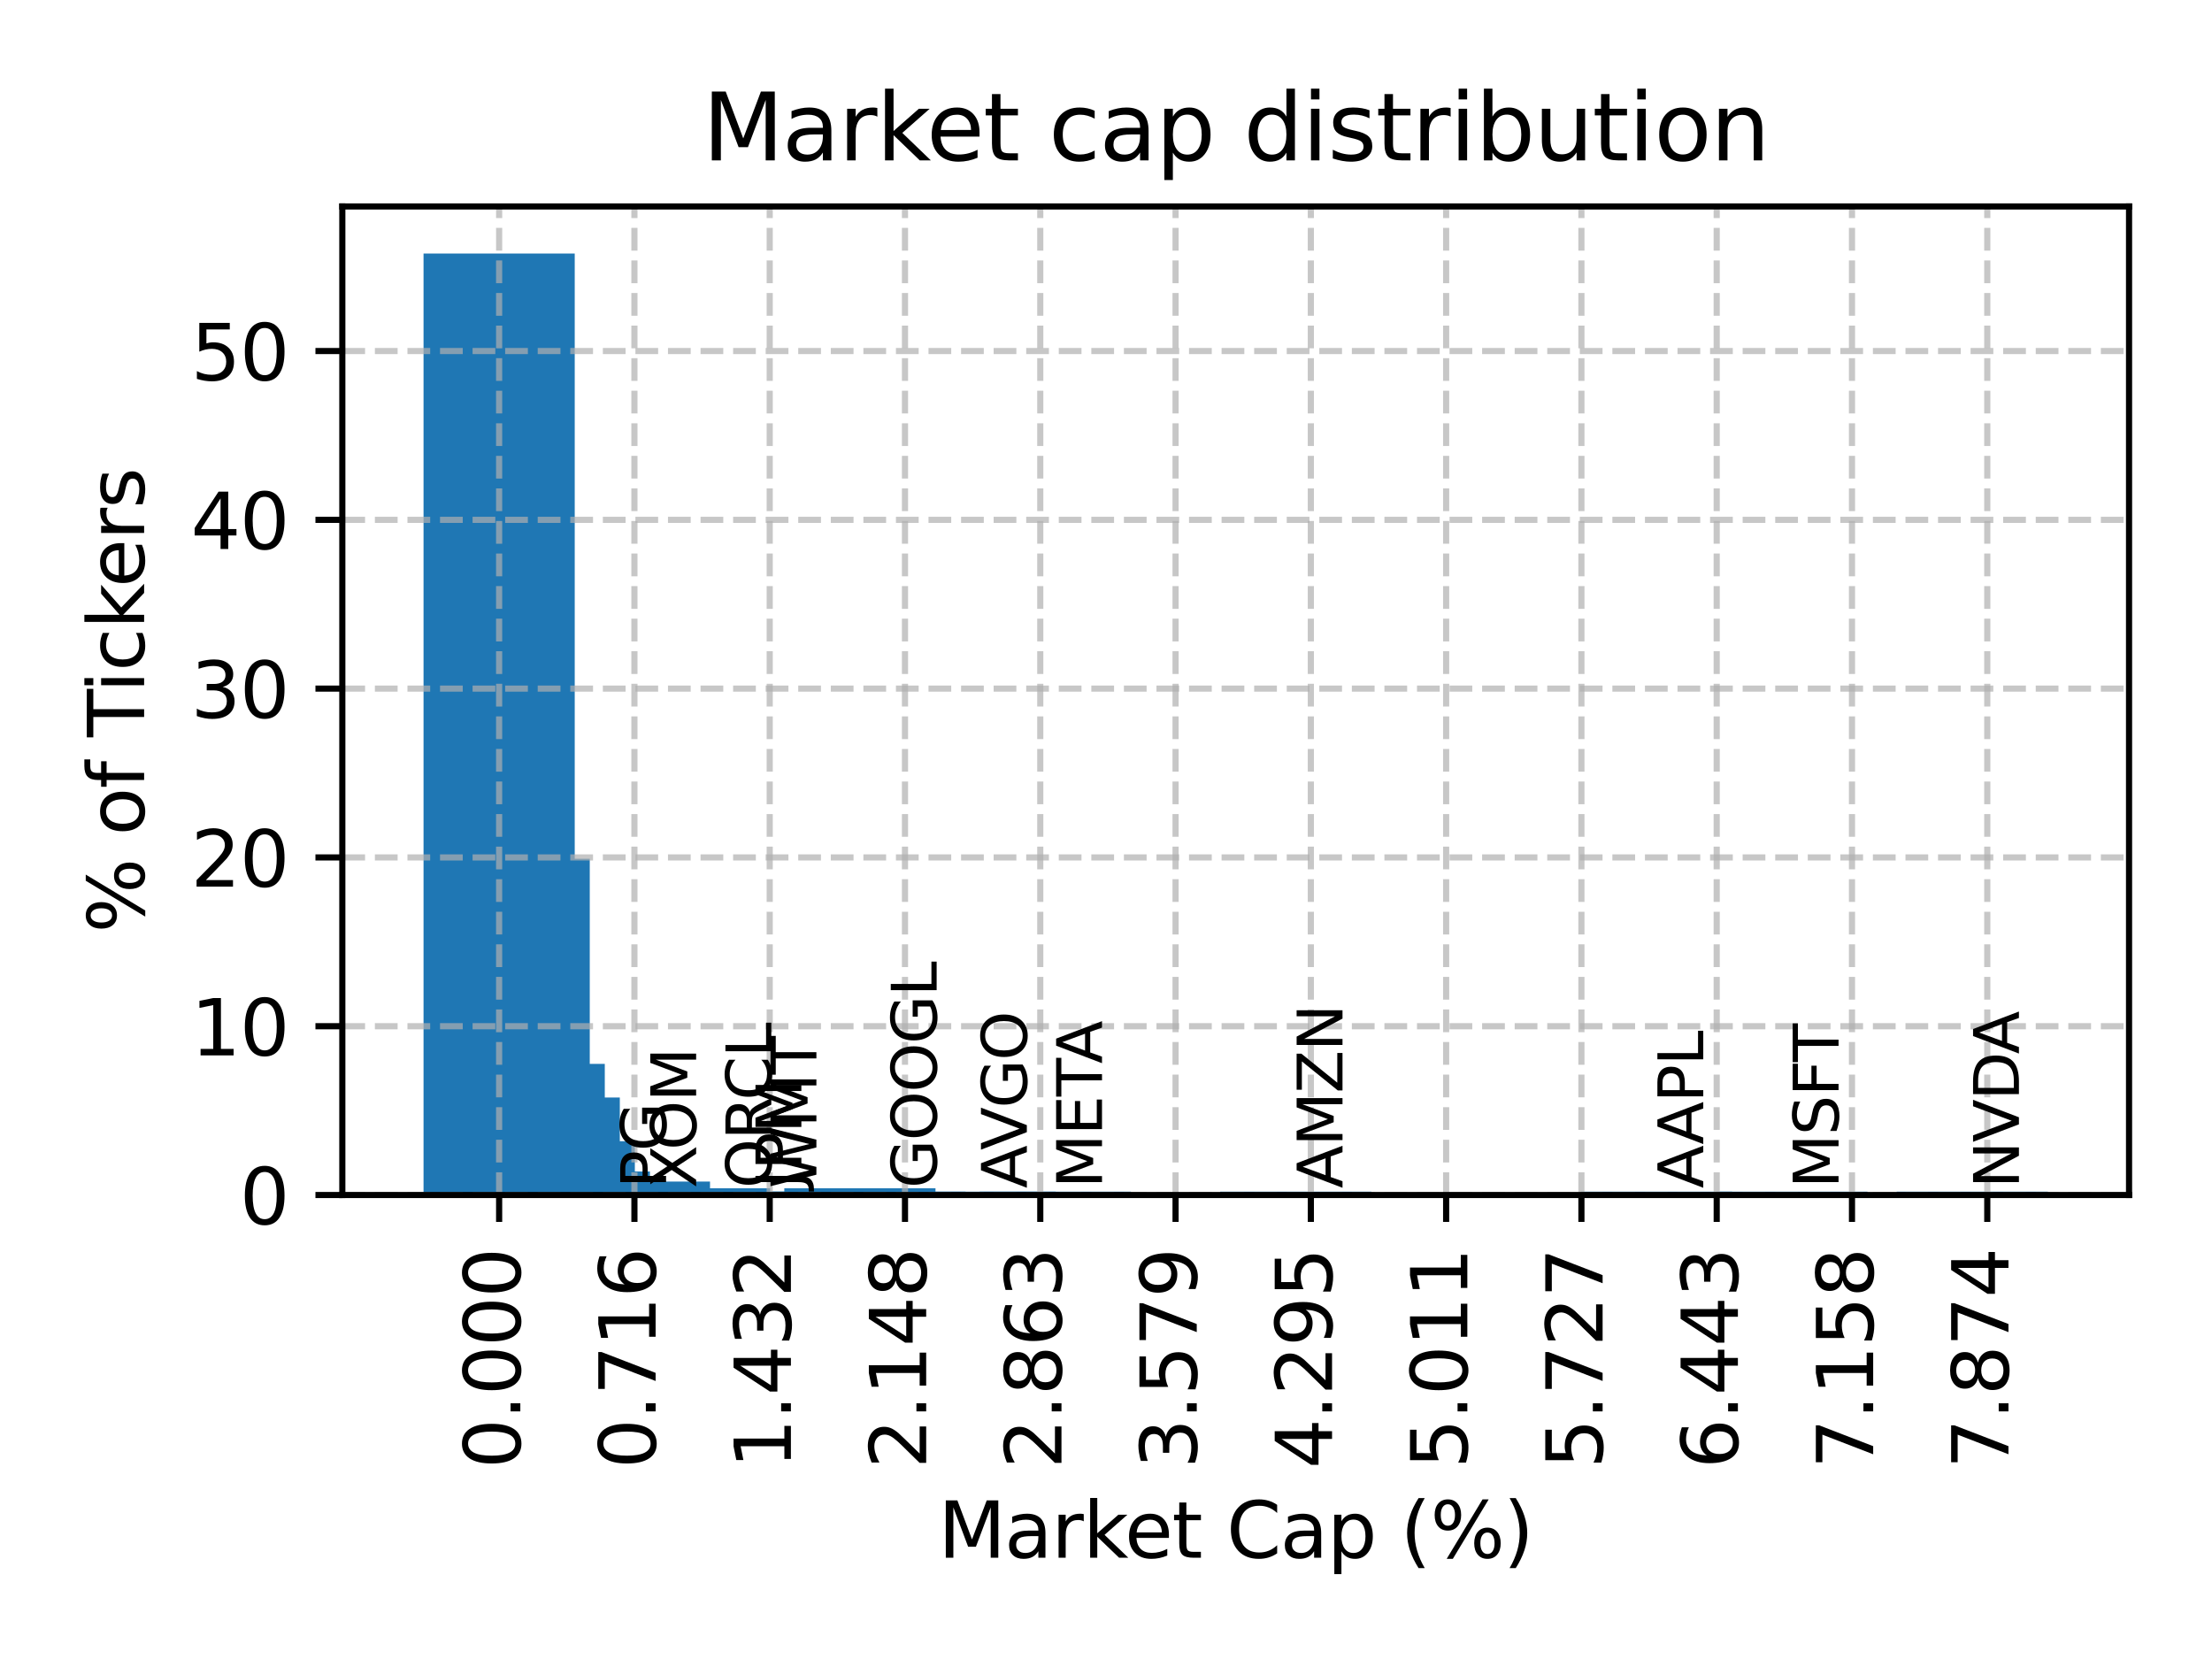 <?xml version="1.0" encoding="utf-8" standalone="no"?>
<!DOCTYPE svg PUBLIC "-//W3C//DTD SVG 1.1//EN"
  "http://www.w3.org/Graphics/SVG/1.1/DTD/svg11.dtd">
<svg xmlns:xlink="http://www.w3.org/1999/xlink" width="288pt" height="216pt" viewBox="0 0 288 216" xmlns="http://www.w3.org/2000/svg" version="1.1">
 <defs>
  <style type="text/css">*{stroke-linejoin: round; stroke-linecap: butt}</style>
 </defs>
 <g id="figure_1">
  <g id="patch_1">
   <path d="M 0 216 
L 288 216 
L 288 0 
L 0 0 
z
" style="fill: #ffffff"/>
  </g>
  <g id="axes_1">
   <g id="patch_2">
    <path d="M 44.57 155.59 
L 277.2 155.59 
L 277.2 26.88 
L 44.57 26.88 
z
" style="fill: #ffffff"/>
   </g>
   <g id="patch_3">
    <path d="M 55.144 155.59 
L 74.829 155.59 
L 74.829 33.009 
L 55.144 33.009 
z
" clip-path="url(#p73079e822a)" style="fill: #1f77b4"/>
   </g>
   <g id="patch_4">
    <path d="M 57.101 155.59 
L 76.786 155.59 
L 76.786 111.811 
L 57.101 111.811 
z
" clip-path="url(#p73079e822a)" style="fill: #1f77b4"/>
   </g>
   <g id="patch_5">
    <path d="M 59.058 155.59 
L 78.743 155.59 
L 78.743 138.516 
L 59.058 138.516 
z
" clip-path="url(#p73079e822a)" style="fill: #1f77b4"/>
   </g>
   <g id="patch_6">
    <path d="M 61.015 155.59 
L 80.7 155.59 
L 80.7 142.894 
L 61.015 142.894 
z
" clip-path="url(#p73079e822a)" style="fill: #1f77b4"/>
   </g>
   <g id="patch_7">
    <path d="M 62.973 155.59 
L 82.657 155.59 
L 82.657 148.585 
L 62.973 148.585 
z
" clip-path="url(#p73079e822a)" style="fill: #1f77b4"/>
   </g>
   <g id="patch_8">
    <path d="M 64.93 155.59 
L 84.615 155.59 
L 84.615 152.525 
L 64.93 152.525 
z
" clip-path="url(#p73079e822a)" style="fill: #1f77b4"/>
   </g>
   <g id="patch_9">
    <path d="M 66.887 155.59 
L 86.572 155.59 
L 86.572 153.401 
L 66.887 153.401 
z
" clip-path="url(#p73079e822a)" style="fill: #1f77b4"/>
   </g>
   <g id="patch_10">
    <path d="M 68.844 155.59 
L 88.529 155.59 
L 88.529 154.277 
L 68.844 154.277 
z
" clip-path="url(#p73079e822a)" style="fill: #1f77b4"/>
   </g>
   <g id="patch_11">
    <path d="M 70.801 155.59 
L 90.486 155.59 
L 90.486 155.152 
L 70.801 155.152 
z
" clip-path="url(#p73079e822a)" style="fill: #1f77b4"/>
   </g>
   <g id="patch_12">
    <path d="M 72.758 155.59 
L 92.443 155.59 
L 92.443 153.839 
L 72.758 153.839 
z
" clip-path="url(#p73079e822a)" style="fill: #1f77b4"/>
   </g>
   <g id="patch_13">
    <path d="M 74.715 155.59 
L 94.4 155.59 
L 94.4 155.152 
L 74.715 155.152 
z
" clip-path="url(#p73079e822a)" style="fill: #1f77b4"/>
   </g>
   <g id="patch_14">
    <path d="M 76.672 155.59 
L 96.357 155.59 
L 96.357 154.714 
L 76.672 154.714 
z
" clip-path="url(#p73079e822a)" style="fill: #1f77b4"/>
   </g>
   <g id="patch_15">
    <path d="M 78.629 155.59 
L 98.314 155.59 
L 98.314 155.59 
L 78.629 155.59 
z
" clip-path="url(#p73079e822a)" style="fill: #1f77b4"/>
   </g>
   <g id="patch_16">
    <path d="M 80.587 155.59 
L 100.271 155.59 
L 100.271 154.714 
L 80.587 154.714 
z
" clip-path="url(#p73079e822a)" style="fill: #1f77b4"/>
   </g>
   <g id="patch_17">
    <path d="M 82.544 155.59 
L 102.229 155.59 
L 102.229 155.59 
L 82.544 155.59 
z
" clip-path="url(#p73079e822a)" style="fill: #1f77b4"/>
   </g>
   <g id="patch_18">
    <path d="M 84.501 155.59 
L 104.186 155.59 
L 104.186 155.152 
L 84.501 155.152 
z
" clip-path="url(#p73079e822a)" style="fill: #1f77b4"/>
   </g>
   <g id="patch_19">
    <path d="M 86.458 155.59 
L 106.143 155.59 
L 106.143 155.59 
L 86.458 155.59 
z
" clip-path="url(#p73079e822a)" style="fill: #1f77b4"/>
   </g>
   <g id="patch_20">
    <path d="M 88.415 155.59 
L 108.1 155.59 
L 108.1 155.152 
L 88.415 155.152 
z
" clip-path="url(#p73079e822a)" style="fill: #1f77b4"/>
   </g>
   <g id="patch_21">
    <path d="M 90.372 155.59 
L 110.057 155.59 
L 110.057 155.152 
L 90.372 155.152 
z
" clip-path="url(#p73079e822a)" style="fill: #1f77b4"/>
   </g>
   <g id="patch_22">
    <path d="M 92.329 155.59 
L 112.014 155.59 
L 112.014 155.59 
L 92.329 155.59 
z
" clip-path="url(#p73079e822a)" style="fill: #1f77b4"/>
   </g>
   <g id="patch_23">
    <path d="M 94.286 155.59 
L 113.971 155.59 
L 113.971 155.59 
L 94.286 155.59 
z
" clip-path="url(#p73079e822a)" style="fill: #1f77b4"/>
   </g>
   <g id="patch_24">
    <path d="M 96.243 155.59 
L 115.928 155.59 
L 115.928 155.59 
L 96.243 155.59 
z
" clip-path="url(#p73079e822a)" style="fill: #1f77b4"/>
   </g>
   <g id="patch_25">
    <path d="M 98.201 155.59 
L 117.885 155.59 
L 117.885 155.59 
L 98.201 155.59 
z
" clip-path="url(#p73079e822a)" style="fill: #1f77b4"/>
   </g>
   <g id="patch_26">
    <path d="M 100.158 155.59 
L 119.843 155.59 
L 119.843 155.59 
L 100.158 155.59 
z
" clip-path="url(#p73079e822a)" style="fill: #1f77b4"/>
   </g>
   <g id="patch_27">
    <path d="M 102.115 155.59 
L 121.8 155.59 
L 121.8 154.714 
L 102.115 154.714 
z
" clip-path="url(#p73079e822a)" style="fill: #1f77b4"/>
   </g>
   <g id="patch_28">
    <path d="M 104.072 155.59 
L 123.757 155.59 
L 123.757 155.59 
L 104.072 155.59 
z
" clip-path="url(#p73079e822a)" style="fill: #1f77b4"/>
   </g>
   <g id="patch_29">
    <path d="M 106.029 155.59 
L 125.714 155.59 
L 125.714 155.152 
L 106.029 155.152 
z
" clip-path="url(#p73079e822a)" style="fill: #1f77b4"/>
   </g>
   <g id="patch_30">
    <path d="M 107.986 155.59 
L 127.671 155.59 
L 127.671 155.59 
L 107.986 155.59 
z
" clip-path="url(#p73079e822a)" style="fill: #1f77b4"/>
   </g>
   <g id="patch_31">
    <path d="M 109.943 155.59 
L 129.628 155.59 
L 129.628 155.59 
L 109.943 155.59 
z
" clip-path="url(#p73079e822a)" style="fill: #1f77b4"/>
   </g>
   <g id="patch_32">
    <path d="M 111.9 155.59 
L 131.585 155.59 
L 131.585 155.59 
L 111.9 155.59 
z
" clip-path="url(#p73079e822a)" style="fill: #1f77b4"/>
   </g>
   <g id="patch_33">
    <path d="M 113.857 155.59 
L 133.542 155.59 
L 133.542 155.59 
L 113.857 155.59 
z
" clip-path="url(#p73079e822a)" style="fill: #1f77b4"/>
   </g>
   <g id="patch_34">
    <path d="M 115.815 155.59 
L 135.499 155.59 
L 135.499 155.59 
L 115.815 155.59 
z
" clip-path="url(#p73079e822a)" style="fill: #1f77b4"/>
   </g>
   <g id="patch_35">
    <path d="M 117.772 155.59 
L 137.457 155.59 
L 137.457 155.152 
L 117.772 155.152 
z
" clip-path="url(#p73079e822a)" style="fill: #1f77b4"/>
   </g>
   <g id="patch_36">
    <path d="M 119.729 155.59 
L 139.414 155.59 
L 139.414 155.59 
L 119.729 155.59 
z
" clip-path="url(#p73079e822a)" style="fill: #1f77b4"/>
   </g>
   <g id="patch_37">
    <path d="M 121.686 155.59 
L 141.371 155.59 
L 141.371 155.59 
L 121.686 155.59 
z
" clip-path="url(#p73079e822a)" style="fill: #1f77b4"/>
   </g>
   <g id="patch_38">
    <path d="M 123.643 155.59 
L 143.328 155.59 
L 143.328 155.59 
L 123.643 155.59 
z
" clip-path="url(#p73079e822a)" style="fill: #1f77b4"/>
   </g>
   <g id="patch_39">
    <path d="M 125.6 155.59 
L 145.285 155.59 
L 145.285 155.59 
L 125.6 155.59 
z
" clip-path="url(#p73079e822a)" style="fill: #1f77b4"/>
   </g>
   <g id="patch_40">
    <path d="M 127.557 155.59 
L 147.242 155.59 
L 147.242 155.152 
L 127.557 155.152 
z
" clip-path="url(#p73079e822a)" style="fill: #1f77b4"/>
   </g>
   <g id="patch_41">
    <path d="M 129.514 155.59 
L 149.199 155.59 
L 149.199 155.59 
L 129.514 155.59 
z
" clip-path="url(#p73079e822a)" style="fill: #1f77b4"/>
   </g>
   <g id="patch_42">
    <path d="M 131.471 155.59 
L 151.156 155.59 
L 151.156 155.59 
L 131.471 155.59 
z
" clip-path="url(#p73079e822a)" style="fill: #1f77b4"/>
   </g>
   <g id="patch_43">
    <path d="M 133.429 155.59 
L 153.113 155.59 
L 153.113 155.59 
L 133.429 155.59 
z
" clip-path="url(#p73079e822a)" style="fill: #1f77b4"/>
   </g>
   <g id="patch_44">
    <path d="M 135.386 155.59 
L 155.071 155.59 
L 155.071 155.59 
L 135.386 155.59 
z
" clip-path="url(#p73079e822a)" style="fill: #1f77b4"/>
   </g>
   <g id="patch_45">
    <path d="M 137.343 155.59 
L 157.028 155.59 
L 157.028 155.59 
L 137.343 155.59 
z
" clip-path="url(#p73079e822a)" style="fill: #1f77b4"/>
   </g>
   <g id="patch_46">
    <path d="M 139.3 155.59 
L 158.985 155.59 
L 158.985 155.59 
L 139.3 155.59 
z
" clip-path="url(#p73079e822a)" style="fill: #1f77b4"/>
   </g>
   <g id="patch_47">
    <path d="M 141.257 155.59 
L 160.942 155.59 
L 160.942 155.59 
L 141.257 155.59 
z
" clip-path="url(#p73079e822a)" style="fill: #1f77b4"/>
   </g>
   <g id="patch_48">
    <path d="M 143.214 155.59 
L 162.899 155.59 
L 162.899 155.59 
L 143.214 155.59 
z
" clip-path="url(#p73079e822a)" style="fill: #1f77b4"/>
   </g>
   <g id="patch_49">
    <path d="M 145.171 155.59 
L 164.856 155.59 
L 164.856 155.59 
L 145.171 155.59 
z
" clip-path="url(#p73079e822a)" style="fill: #1f77b4"/>
   </g>
   <g id="patch_50">
    <path d="M 147.128 155.59 
L 166.813 155.59 
L 166.813 155.59 
L 147.128 155.59 
z
" clip-path="url(#p73079e822a)" style="fill: #1f77b4"/>
   </g>
   <g id="patch_51">
    <path d="M 149.085 155.59 
L 168.77 155.59 
L 168.77 155.59 
L 149.085 155.59 
z
" clip-path="url(#p73079e822a)" style="fill: #1f77b4"/>
   </g>
   <g id="patch_52">
    <path d="M 151.043 155.59 
L 170.727 155.59 
L 170.727 155.59 
L 151.043 155.59 
z
" clip-path="url(#p73079e822a)" style="fill: #1f77b4"/>
   </g>
   <g id="patch_53">
    <path d="M 153 155.59 
L 172.685 155.59 
L 172.685 155.59 
L 153 155.59 
z
" clip-path="url(#p73079e822a)" style="fill: #1f77b4"/>
   </g>
   <g id="patch_54">
    <path d="M 154.957 155.59 
L 174.642 155.59 
L 174.642 155.59 
L 154.957 155.59 
z
" clip-path="url(#p73079e822a)" style="fill: #1f77b4"/>
   </g>
   <g id="patch_55">
    <path d="M 156.914 155.59 
L 176.599 155.59 
L 176.599 155.59 
L 156.914 155.59 
z
" clip-path="url(#p73079e822a)" style="fill: #1f77b4"/>
   </g>
   <g id="patch_56">
    <path d="M 158.871 155.59 
L 178.556 155.59 
L 178.556 155.152 
L 158.871 155.152 
z
" clip-path="url(#p73079e822a)" style="fill: #1f77b4"/>
   </g>
   <g id="patch_57">
    <path d="M 160.828 155.59 
L 180.513 155.59 
L 180.513 155.59 
L 160.828 155.59 
z
" clip-path="url(#p73079e822a)" style="fill: #1f77b4"/>
   </g>
   <g id="patch_58">
    <path d="M 162.785 155.59 
L 182.47 155.59 
L 182.47 155.59 
L 162.785 155.59 
z
" clip-path="url(#p73079e822a)" style="fill: #1f77b4"/>
   </g>
   <g id="patch_59">
    <path d="M 164.742 155.59 
L 184.427 155.59 
L 184.427 155.59 
L 164.742 155.59 
z
" clip-path="url(#p73079e822a)" style="fill: #1f77b4"/>
   </g>
   <g id="patch_60">
    <path d="M 166.699 155.59 
L 186.384 155.59 
L 186.384 155.59 
L 166.699 155.59 
z
" clip-path="url(#p73079e822a)" style="fill: #1f77b4"/>
   </g>
   <g id="patch_61">
    <path d="M 168.657 155.59 
L 188.341 155.59 
L 188.341 155.59 
L 168.657 155.59 
z
" clip-path="url(#p73079e822a)" style="fill: #1f77b4"/>
   </g>
   <g id="patch_62">
    <path d="M 170.614 155.59 
L 190.299 155.59 
L 190.299 155.59 
L 170.614 155.59 
z
" clip-path="url(#p73079e822a)" style="fill: #1f77b4"/>
   </g>
   <g id="patch_63">
    <path d="M 172.571 155.59 
L 192.256 155.59 
L 192.256 155.59 
L 172.571 155.59 
z
" clip-path="url(#p73079e822a)" style="fill: #1f77b4"/>
   </g>
   <g id="patch_64">
    <path d="M 174.528 155.59 
L 194.213 155.59 
L 194.213 155.59 
L 174.528 155.59 
z
" clip-path="url(#p73079e822a)" style="fill: #1f77b4"/>
   </g>
   <g id="patch_65">
    <path d="M 176.485 155.59 
L 196.17 155.59 
L 196.17 155.59 
L 176.485 155.59 
z
" clip-path="url(#p73079e822a)" style="fill: #1f77b4"/>
   </g>
   <g id="patch_66">
    <path d="M 178.442 155.59 
L 198.127 155.59 
L 198.127 155.59 
L 178.442 155.59 
z
" clip-path="url(#p73079e822a)" style="fill: #1f77b4"/>
   </g>
   <g id="patch_67">
    <path d="M 180.399 155.59 
L 200.084 155.59 
L 200.084 155.59 
L 180.399 155.59 
z
" clip-path="url(#p73079e822a)" style="fill: #1f77b4"/>
   </g>
   <g id="patch_68">
    <path d="M 182.356 155.59 
L 202.041 155.59 
L 202.041 155.59 
L 182.356 155.59 
z
" clip-path="url(#p73079e822a)" style="fill: #1f77b4"/>
   </g>
   <g id="patch_69">
    <path d="M 184.313 155.59 
L 203.998 155.59 
L 203.998 155.59 
L 184.313 155.59 
z
" clip-path="url(#p73079e822a)" style="fill: #1f77b4"/>
   </g>
   <g id="patch_70">
    <path d="M 186.271 155.59 
L 205.955 155.59 
L 205.955 155.59 
L 186.271 155.59 
z
" clip-path="url(#p73079e822a)" style="fill: #1f77b4"/>
   </g>
   <g id="patch_71">
    <path d="M 188.228 155.59 
L 207.913 155.59 
L 207.913 155.59 
L 188.228 155.59 
z
" clip-path="url(#p73079e822a)" style="fill: #1f77b4"/>
   </g>
   <g id="patch_72">
    <path d="M 190.185 155.59 
L 209.87 155.59 
L 209.87 155.59 
L 190.185 155.59 
z
" clip-path="url(#p73079e822a)" style="fill: #1f77b4"/>
   </g>
   <g id="patch_73">
    <path d="M 192.142 155.59 
L 211.827 155.59 
L 211.827 155.59 
L 192.142 155.59 
z
" clip-path="url(#p73079e822a)" style="fill: #1f77b4"/>
   </g>
   <g id="patch_74">
    <path d="M 194.099 155.59 
L 213.784 155.59 
L 213.784 155.59 
L 194.099 155.59 
z
" clip-path="url(#p73079e822a)" style="fill: #1f77b4"/>
   </g>
   <g id="patch_75">
    <path d="M 196.056 155.59 
L 215.741 155.59 
L 215.741 155.59 
L 196.056 155.59 
z
" clip-path="url(#p73079e822a)" style="fill: #1f77b4"/>
   </g>
   <g id="patch_76">
    <path d="M 198.013 155.59 
L 217.698 155.59 
L 217.698 155.59 
L 198.013 155.59 
z
" clip-path="url(#p73079e822a)" style="fill: #1f77b4"/>
   </g>
   <g id="patch_77">
    <path d="M 199.97 155.59 
L 219.655 155.59 
L 219.655 155.59 
L 199.97 155.59 
z
" clip-path="url(#p73079e822a)" style="fill: #1f77b4"/>
   </g>
   <g id="patch_78">
    <path d="M 201.927 155.59 
L 221.612 155.59 
L 221.612 155.59 
L 201.927 155.59 
z
" clip-path="url(#p73079e822a)" style="fill: #1f77b4"/>
   </g>
   <g id="patch_79">
    <path d="M 203.885 155.59 
L 223.569 155.59 
L 223.569 155.59 
L 203.885 155.59 
z
" clip-path="url(#p73079e822a)" style="fill: #1f77b4"/>
   </g>
   <g id="patch_80">
    <path d="M 205.842 155.59 
L 225.527 155.59 
L 225.527 155.152 
L 205.842 155.152 
z
" clip-path="url(#p73079e822a)" style="fill: #1f77b4"/>
   </g>
   <g id="patch_81">
    <path d="M 207.799 155.59 
L 227.484 155.59 
L 227.484 155.59 
L 207.799 155.59 
z
" clip-path="url(#p73079e822a)" style="fill: #1f77b4"/>
   </g>
   <g id="patch_82">
    <path d="M 209.756 155.59 
L 229.441 155.59 
L 229.441 155.59 
L 209.756 155.59 
z
" clip-path="url(#p73079e822a)" style="fill: #1f77b4"/>
   </g>
   <g id="patch_83">
    <path d="M 211.713 155.59 
L 231.398 155.59 
L 231.398 155.59 
L 211.713 155.59 
z
" clip-path="url(#p73079e822a)" style="fill: #1f77b4"/>
   </g>
   <g id="patch_84">
    <path d="M 213.67 155.59 
L 233.355 155.59 
L 233.355 155.59 
L 213.67 155.59 
z
" clip-path="url(#p73079e822a)" style="fill: #1f77b4"/>
   </g>
   <g id="patch_85">
    <path d="M 215.627 155.59 
L 235.312 155.59 
L 235.312 155.59 
L 215.627 155.59 
z
" clip-path="url(#p73079e822a)" style="fill: #1f77b4"/>
   </g>
   <g id="patch_86">
    <path d="M 217.584 155.59 
L 237.269 155.59 
L 237.269 155.59 
L 217.584 155.59 
z
" clip-path="url(#p73079e822a)" style="fill: #1f77b4"/>
   </g>
   <g id="patch_87">
    <path d="M 219.541 155.59 
L 239.226 155.59 
L 239.226 155.59 
L 219.541 155.59 
z
" clip-path="url(#p73079e822a)" style="fill: #1f77b4"/>
   </g>
   <g id="patch_88">
    <path d="M 221.499 155.59 
L 241.183 155.59 
L 241.183 155.59 
L 221.499 155.59 
z
" clip-path="url(#p73079e822a)" style="fill: #1f77b4"/>
   </g>
   <g id="patch_89">
    <path d="M 223.456 155.59 
L 243.141 155.59 
L 243.141 155.152 
L 223.456 155.152 
z
" clip-path="url(#p73079e822a)" style="fill: #1f77b4"/>
   </g>
   <g id="patch_90">
    <path d="M 225.413 155.59 
L 245.098 155.59 
L 245.098 155.59 
L 225.413 155.59 
z
" clip-path="url(#p73079e822a)" style="fill: #1f77b4"/>
   </g>
   <g id="patch_91">
    <path d="M 227.37 155.59 
L 247.055 155.59 
L 247.055 155.59 
L 227.37 155.59 
z
" clip-path="url(#p73079e822a)" style="fill: #1f77b4"/>
   </g>
   <g id="patch_92">
    <path d="M 229.327 155.59 
L 249.012 155.59 
L 249.012 155.59 
L 229.327 155.59 
z
" clip-path="url(#p73079e822a)" style="fill: #1f77b4"/>
   </g>
   <g id="patch_93">
    <path d="M 231.284 155.59 
L 250.969 155.59 
L 250.969 155.59 
L 231.284 155.59 
z
" clip-path="url(#p73079e822a)" style="fill: #1f77b4"/>
   </g>
   <g id="patch_94">
    <path d="M 233.241 155.59 
L 252.926 155.59 
L 252.926 155.59 
L 233.241 155.59 
z
" clip-path="url(#p73079e822a)" style="fill: #1f77b4"/>
   </g>
   <g id="patch_95">
    <path d="M 235.198 155.59 
L 254.883 155.59 
L 254.883 155.59 
L 235.198 155.59 
z
" clip-path="url(#p73079e822a)" style="fill: #1f77b4"/>
   </g>
   <g id="patch_96">
    <path d="M 237.155 155.59 
L 256.84 155.59 
L 256.84 155.59 
L 237.155 155.59 
z
" clip-path="url(#p73079e822a)" style="fill: #1f77b4"/>
   </g>
   <g id="patch_97">
    <path d="M 239.113 155.59 
L 258.797 155.59 
L 258.797 155.59 
L 239.113 155.59 
z
" clip-path="url(#p73079e822a)" style="fill: #1f77b4"/>
   </g>
   <g id="patch_98">
    <path d="M 241.07 155.59 
L 260.755 155.59 
L 260.755 155.59 
L 241.07 155.59 
z
" clip-path="url(#p73079e822a)" style="fill: #1f77b4"/>
   </g>
   <g id="patch_99">
    <path d="M 243.027 155.59 
L 262.712 155.59 
L 262.712 155.59 
L 243.027 155.59 
z
" clip-path="url(#p73079e822a)" style="fill: #1f77b4"/>
   </g>
   <g id="patch_100">
    <path d="M 244.984 155.59 
L 264.669 155.59 
L 264.669 155.59 
L 244.984 155.59 
z
" clip-path="url(#p73079e822a)" style="fill: #1f77b4"/>
   </g>
   <g id="patch_101">
    <path d="M 246.941 155.59 
L 266.626 155.59 
L 266.626 155.152 
L 246.941 155.152 
z
" clip-path="url(#p73079e822a)" style="fill: #1f77b4"/>
   </g>
   <g id="matplotlib.axis_1">
    <g id="xtick_1">
     <g id="line2d_1">
      <path d="M 64.987 155.59 
L 64.987 26.88 
" clip-path="url(#p73079e822a)" style="fill: none; stroke-dasharray: 2.96,1.28; stroke-dashoffset: 0; stroke: #b0b0b0; stroke-opacity: 0.7; stroke-width: 0.8"/>
     </g>
     <g id="line2d_2">
      <defs>
       <path id="m316926e592" d="M 0 0 
L 0 3.5 
" style="stroke: #000000; stroke-width: 0.8"/>
      </defs>
      <g>
       <use xlink:href="#m316926e592" x="64.987" y="155.59" style="stroke: #000000; stroke-width: 0.8"/>
      </g>
     </g>
     <g id="text_1">
      <!-- 0.000 -->
      <g transform="translate(67.746 191.218) rotate(-90) scale(0.1 -0.1)">
       <defs>
        <path id="DejaVuSans-30" d="M 2034 4250 
Q 1547 4250 1301 3770 
Q 1056 3291 1056 2328 
Q 1056 1369 1301 889 
Q 1547 409 2034 409 
Q 2525 409 2770 889 
Q 3016 1369 3016 2328 
Q 3016 3291 2770 3770 
Q 2525 4250 2034 4250 
z
M 2034 4750 
Q 2819 4750 3233 4129 
Q 3647 3509 3647 2328 
Q 3647 1150 3233 529 
Q 2819 -91 2034 -91 
Q 1250 -91 836 529 
Q 422 1150 422 2328 
Q 422 3509 836 4129 
Q 1250 4750 2034 4750 
z
" transform="scale(0.016)"/>
        <path id="DejaVuSans-2e" d="M 684 794 
L 1344 794 
L 1344 0 
L 684 0 
L 684 794 
z
" transform="scale(0.016)"/>
       </defs>
       <use xlink:href="#DejaVuSans-30"/>
       <use xlink:href="#DejaVuSans-2e" transform="translate(63.623 0)"/>
       <use xlink:href="#DejaVuSans-30" transform="translate(95.41 0)"/>
       <use xlink:href="#DejaVuSans-30" transform="translate(159.033 0)"/>
       <use xlink:href="#DejaVuSans-30" transform="translate(222.656 0)"/>
      </g>
     </g>
    </g>
    <g id="xtick_2">
     <g id="line2d_3">
      <path d="M 82.601 155.59 
L 82.601 26.88 
" clip-path="url(#p73079e822a)" style="fill: none; stroke-dasharray: 2.96,1.28; stroke-dashoffset: 0; stroke: #b0b0b0; stroke-opacity: 0.7; stroke-width: 0.8"/>
     </g>
     <g id="line2d_4">
      <g>
       <use xlink:href="#m316926e592" x="82.601" y="155.59" style="stroke: #000000; stroke-width: 0.8"/>
      </g>
     </g>
     <g id="text_2">
      <!-- 0.716 -->
      <g transform="translate(85.36 191.218) rotate(-90) scale(0.1 -0.1)">
       <defs>
        <path id="DejaVuSans-37" d="M 525 4666 
L 3525 4666 
L 3525 4397 
L 1831 0 
L 1172 0 
L 2766 4134 
L 525 4134 
L 525 4666 
z
" transform="scale(0.016)"/>
        <path id="DejaVuSans-31" d="M 794 531 
L 1825 531 
L 1825 4091 
L 703 3866 
L 703 4441 
L 1819 4666 
L 2450 4666 
L 2450 531 
L 3481 531 
L 3481 0 
L 794 0 
L 794 531 
z
" transform="scale(0.016)"/>
        <path id="DejaVuSans-36" d="M 2113 2584 
Q 1688 2584 1439 2293 
Q 1191 2003 1191 1497 
Q 1191 994 1439 701 
Q 1688 409 2113 409 
Q 2538 409 2786 701 
Q 3034 994 3034 1497 
Q 3034 2003 2786 2293 
Q 2538 2584 2113 2584 
z
M 3366 4563 
L 3366 3988 
Q 3128 4100 2886 4159 
Q 2644 4219 2406 4219 
Q 1781 4219 1451 3797 
Q 1122 3375 1075 2522 
Q 1259 2794 1537 2939 
Q 1816 3084 2150 3084 
Q 2853 3084 3261 2657 
Q 3669 2231 3669 1497 
Q 3669 778 3244 343 
Q 2819 -91 2113 -91 
Q 1303 -91 875 529 
Q 447 1150 447 2328 
Q 447 3434 972 4092 
Q 1497 4750 2381 4750 
Q 2619 4750 2861 4703 
Q 3103 4656 3366 4563 
z
" transform="scale(0.016)"/>
       </defs>
       <use xlink:href="#DejaVuSans-30"/>
       <use xlink:href="#DejaVuSans-2e" transform="translate(63.623 0)"/>
       <use xlink:href="#DejaVuSans-37" transform="translate(95.41 0)"/>
       <use xlink:href="#DejaVuSans-31" transform="translate(159.033 0)"/>
       <use xlink:href="#DejaVuSans-36" transform="translate(222.656 0)"/>
      </g>
     </g>
    </g>
    <g id="xtick_3">
     <g id="line2d_5">
      <path d="M 100.215 155.59 
L 100.215 26.88 
" clip-path="url(#p73079e822a)" style="fill: none; stroke-dasharray: 2.96,1.28; stroke-dashoffset: 0; stroke: #b0b0b0; stroke-opacity: 0.7; stroke-width: 0.8"/>
     </g>
     <g id="line2d_6">
      <g>
       <use xlink:href="#m316926e592" x="100.215" y="155.59" style="stroke: #000000; stroke-width: 0.8"/>
      </g>
     </g>
     <g id="text_3">
      <!-- 1.432 -->
      <g transform="translate(102.974 191.218) rotate(-90) scale(0.1 -0.1)">
       <defs>
        <path id="DejaVuSans-34" d="M 2419 4116 
L 825 1625 
L 2419 1625 
L 2419 4116 
z
M 2253 4666 
L 3047 4666 
L 3047 1625 
L 3713 1625 
L 3713 1100 
L 3047 1100 
L 3047 0 
L 2419 0 
L 2419 1100 
L 313 1100 
L 313 1709 
L 2253 4666 
z
" transform="scale(0.016)"/>
        <path id="DejaVuSans-33" d="M 2597 2516 
Q 3050 2419 3304 2112 
Q 3559 1806 3559 1356 
Q 3559 666 3084 287 
Q 2609 -91 1734 -91 
Q 1441 -91 1130 -33 
Q 819 25 488 141 
L 488 750 
Q 750 597 1062 519 
Q 1375 441 1716 441 
Q 2309 441 2620 675 
Q 2931 909 2931 1356 
Q 2931 1769 2642 2001 
Q 2353 2234 1838 2234 
L 1294 2234 
L 1294 2753 
L 1863 2753 
Q 2328 2753 2575 2939 
Q 2822 3125 2822 3475 
Q 2822 3834 2567 4026 
Q 2313 4219 1838 4219 
Q 1578 4219 1281 4162 
Q 984 4106 628 3988 
L 628 4550 
Q 988 4650 1302 4700 
Q 1616 4750 1894 4750 
Q 2613 4750 3031 4423 
Q 3450 4097 3450 3541 
Q 3450 3153 3228 2886 
Q 3006 2619 2597 2516 
z
" transform="scale(0.016)"/>
        <path id="DejaVuSans-32" d="M 1228 531 
L 3431 531 
L 3431 0 
L 469 0 
L 469 531 
Q 828 903 1448 1529 
Q 2069 2156 2228 2338 
Q 2531 2678 2651 2914 
Q 2772 3150 2772 3378 
Q 2772 3750 2511 3984 
Q 2250 4219 1831 4219 
Q 1534 4219 1204 4116 
Q 875 4013 500 3803 
L 500 4441 
Q 881 4594 1212 4672 
Q 1544 4750 1819 4750 
Q 2544 4750 2975 4387 
Q 3406 4025 3406 3419 
Q 3406 3131 3298 2873 
Q 3191 2616 2906 2266 
Q 2828 2175 2409 1742 
Q 1991 1309 1228 531 
z
" transform="scale(0.016)"/>
       </defs>
       <use xlink:href="#DejaVuSans-31"/>
       <use xlink:href="#DejaVuSans-2e" transform="translate(63.623 0)"/>
       <use xlink:href="#DejaVuSans-34" transform="translate(95.41 0)"/>
       <use xlink:href="#DejaVuSans-33" transform="translate(159.033 0)"/>
       <use xlink:href="#DejaVuSans-32" transform="translate(222.656 0)"/>
      </g>
     </g>
    </g>
    <g id="xtick_4">
     <g id="line2d_7">
      <path d="M 117.829 155.59 
L 117.829 26.88 
" clip-path="url(#p73079e822a)" style="fill: none; stroke-dasharray: 2.96,1.28; stroke-dashoffset: 0; stroke: #b0b0b0; stroke-opacity: 0.7; stroke-width: 0.8"/>
     </g>
     <g id="line2d_8">
      <g>
       <use xlink:href="#m316926e592" x="117.829" y="155.59" style="stroke: #000000; stroke-width: 0.8"/>
      </g>
     </g>
     <g id="text_4">
      <!-- 2.148 -->
      <g transform="translate(120.588 191.218) rotate(-90) scale(0.1 -0.1)">
       <defs>
        <path id="DejaVuSans-38" d="M 2034 2216 
Q 1584 2216 1326 1975 
Q 1069 1734 1069 1313 
Q 1069 891 1326 650 
Q 1584 409 2034 409 
Q 2484 409 2743 651 
Q 3003 894 3003 1313 
Q 3003 1734 2745 1975 
Q 2488 2216 2034 2216 
z
M 1403 2484 
Q 997 2584 770 2862 
Q 544 3141 544 3541 
Q 544 4100 942 4425 
Q 1341 4750 2034 4750 
Q 2731 4750 3128 4425 
Q 3525 4100 3525 3541 
Q 3525 3141 3298 2862 
Q 3072 2584 2669 2484 
Q 3125 2378 3379 2068 
Q 3634 1759 3634 1313 
Q 3634 634 3220 271 
Q 2806 -91 2034 -91 
Q 1263 -91 848 271 
Q 434 634 434 1313 
Q 434 1759 690 2068 
Q 947 2378 1403 2484 
z
M 1172 3481 
Q 1172 3119 1398 2916 
Q 1625 2713 2034 2713 
Q 2441 2713 2670 2916 
Q 2900 3119 2900 3481 
Q 2900 3844 2670 4047 
Q 2441 4250 2034 4250 
Q 1625 4250 1398 4047 
Q 1172 3844 1172 3481 
z
" transform="scale(0.016)"/>
       </defs>
       <use xlink:href="#DejaVuSans-32"/>
       <use xlink:href="#DejaVuSans-2e" transform="translate(63.623 0)"/>
       <use xlink:href="#DejaVuSans-31" transform="translate(95.41 0)"/>
       <use xlink:href="#DejaVuSans-34" transform="translate(159.033 0)"/>
       <use xlink:href="#DejaVuSans-38" transform="translate(222.656 0)"/>
      </g>
     </g>
    </g>
    <g id="xtick_5">
     <g id="line2d_9">
      <path d="M 135.443 155.59 
L 135.443 26.88 
" clip-path="url(#p73079e822a)" style="fill: none; stroke-dasharray: 2.96,1.28; stroke-dashoffset: 0; stroke: #b0b0b0; stroke-opacity: 0.7; stroke-width: 0.8"/>
     </g>
     <g id="line2d_10">
      <g>
       <use xlink:href="#m316926e592" x="135.443" y="155.59" style="stroke: #000000; stroke-width: 0.8"/>
      </g>
     </g>
     <g id="text_5">
      <!-- 2.863 -->
      <g transform="translate(138.202 191.218) rotate(-90) scale(0.1 -0.1)">
       <use xlink:href="#DejaVuSans-32"/>
       <use xlink:href="#DejaVuSans-2e" transform="translate(63.623 0)"/>
       <use xlink:href="#DejaVuSans-38" transform="translate(95.41 0)"/>
       <use xlink:href="#DejaVuSans-36" transform="translate(159.033 0)"/>
       <use xlink:href="#DejaVuSans-33" transform="translate(222.656 0)"/>
      </g>
     </g>
    </g>
    <g id="xtick_6">
     <g id="line2d_11">
      <path d="M 153.057 155.59 
L 153.057 26.88 
" clip-path="url(#p73079e822a)" style="fill: none; stroke-dasharray: 2.96,1.28; stroke-dashoffset: 0; stroke: #b0b0b0; stroke-opacity: 0.7; stroke-width: 0.8"/>
     </g>
     <g id="line2d_12">
      <g>
       <use xlink:href="#m316926e592" x="153.057" y="155.59" style="stroke: #000000; stroke-width: 0.8"/>
      </g>
     </g>
     <g id="text_6">
      <!-- 3.579 -->
      <g transform="translate(155.816 191.218) rotate(-90) scale(0.1 -0.1)">
       <defs>
        <path id="DejaVuSans-35" d="M 691 4666 
L 3169 4666 
L 3169 4134 
L 1269 4134 
L 1269 2991 
Q 1406 3038 1543 3061 
Q 1681 3084 1819 3084 
Q 2600 3084 3056 2656 
Q 3513 2228 3513 1497 
Q 3513 744 3044 326 
Q 2575 -91 1722 -91 
Q 1428 -91 1123 -41 
Q 819 9 494 109 
L 494 744 
Q 775 591 1075 516 
Q 1375 441 1709 441 
Q 2250 441 2565 725 
Q 2881 1009 2881 1497 
Q 2881 1984 2565 2268 
Q 2250 2553 1709 2553 
Q 1456 2553 1204 2497 
Q 953 2441 691 2322 
L 691 4666 
z
" transform="scale(0.016)"/>
        <path id="DejaVuSans-39" d="M 703 97 
L 703 672 
Q 941 559 1184 500 
Q 1428 441 1663 441 
Q 2288 441 2617 861 
Q 2947 1281 2994 2138 
Q 2813 1869 2534 1725 
Q 2256 1581 1919 1581 
Q 1219 1581 811 2004 
Q 403 2428 403 3163 
Q 403 3881 828 4315 
Q 1253 4750 1959 4750 
Q 2769 4750 3195 4129 
Q 3622 3509 3622 2328 
Q 3622 1225 3098 567 
Q 2575 -91 1691 -91 
Q 1453 -91 1209 -44 
Q 966 3 703 97 
z
M 1959 2075 
Q 2384 2075 2632 2365 
Q 2881 2656 2881 3163 
Q 2881 3666 2632 3958 
Q 2384 4250 1959 4250 
Q 1534 4250 1286 3958 
Q 1038 3666 1038 3163 
Q 1038 2656 1286 2365 
Q 1534 2075 1959 2075 
z
" transform="scale(0.016)"/>
       </defs>
       <use xlink:href="#DejaVuSans-33"/>
       <use xlink:href="#DejaVuSans-2e" transform="translate(63.623 0)"/>
       <use xlink:href="#DejaVuSans-35" transform="translate(95.41 0)"/>
       <use xlink:href="#DejaVuSans-37" transform="translate(159.033 0)"/>
       <use xlink:href="#DejaVuSans-39" transform="translate(222.656 0)"/>
      </g>
     </g>
    </g>
    <g id="xtick_7">
     <g id="line2d_13">
      <path d="M 170.671 155.59 
L 170.671 26.88 
" clip-path="url(#p73079e822a)" style="fill: none; stroke-dasharray: 2.96,1.28; stroke-dashoffset: 0; stroke: #b0b0b0; stroke-opacity: 0.7; stroke-width: 0.8"/>
     </g>
     <g id="line2d_14">
      <g>
       <use xlink:href="#m316926e592" x="170.671" y="155.59" style="stroke: #000000; stroke-width: 0.8"/>
      </g>
     </g>
     <g id="text_7">
      <!-- 4.295 -->
      <g transform="translate(173.43 191.218) rotate(-90) scale(0.1 -0.1)">
       <use xlink:href="#DejaVuSans-34"/>
       <use xlink:href="#DejaVuSans-2e" transform="translate(63.623 0)"/>
       <use xlink:href="#DejaVuSans-32" transform="translate(95.41 0)"/>
       <use xlink:href="#DejaVuSans-39" transform="translate(159.033 0)"/>
       <use xlink:href="#DejaVuSans-35" transform="translate(222.656 0)"/>
      </g>
     </g>
    </g>
    <g id="xtick_8">
     <g id="line2d_15">
      <path d="M 188.285 155.59 
L 188.285 26.88 
" clip-path="url(#p73079e822a)" style="fill: none; stroke-dasharray: 2.96,1.28; stroke-dashoffset: 0; stroke: #b0b0b0; stroke-opacity: 0.7; stroke-width: 0.8"/>
     </g>
     <g id="line2d_16">
      <g>
       <use xlink:href="#m316926e592" x="188.285" y="155.59" style="stroke: #000000; stroke-width: 0.8"/>
      </g>
     </g>
     <g id="text_8">
      <!-- 5.011 -->
      <g transform="translate(191.044 191.218) rotate(-90) scale(0.1 -0.1)">
       <use xlink:href="#DejaVuSans-35"/>
       <use xlink:href="#DejaVuSans-2e" transform="translate(63.623 0)"/>
       <use xlink:href="#DejaVuSans-30" transform="translate(95.41 0)"/>
       <use xlink:href="#DejaVuSans-31" transform="translate(159.033 0)"/>
       <use xlink:href="#DejaVuSans-31" transform="translate(222.656 0)"/>
      </g>
     </g>
    </g>
    <g id="xtick_9">
     <g id="line2d_17">
      <path d="M 205.899 155.59 
L 205.899 26.88 
" clip-path="url(#p73079e822a)" style="fill: none; stroke-dasharray: 2.96,1.28; stroke-dashoffset: 0; stroke: #b0b0b0; stroke-opacity: 0.7; stroke-width: 0.8"/>
     </g>
     <g id="line2d_18">
      <g>
       <use xlink:href="#m316926e592" x="205.899" y="155.59" style="stroke: #000000; stroke-width: 0.8"/>
      </g>
     </g>
     <g id="text_9">
      <!-- 5.727 -->
      <g transform="translate(208.658 191.218) rotate(-90) scale(0.1 -0.1)">
       <use xlink:href="#DejaVuSans-35"/>
       <use xlink:href="#DejaVuSans-2e" transform="translate(63.623 0)"/>
       <use xlink:href="#DejaVuSans-37" transform="translate(95.41 0)"/>
       <use xlink:href="#DejaVuSans-32" transform="translate(159.033 0)"/>
       <use xlink:href="#DejaVuSans-37" transform="translate(222.656 0)"/>
      </g>
     </g>
    </g>
    <g id="xtick_10">
     <g id="line2d_19">
      <path d="M 223.513 155.59 
L 223.513 26.88 
" clip-path="url(#p73079e822a)" style="fill: none; stroke-dasharray: 2.96,1.28; stroke-dashoffset: 0; stroke: #b0b0b0; stroke-opacity: 0.7; stroke-width: 0.8"/>
     </g>
     <g id="line2d_20">
      <g>
       <use xlink:href="#m316926e592" x="223.513" y="155.59" style="stroke: #000000; stroke-width: 0.8"/>
      </g>
     </g>
     <g id="text_10">
      <!-- 6.443 -->
      <g transform="translate(226.272 191.218) rotate(-90) scale(0.1 -0.1)">
       <use xlink:href="#DejaVuSans-36"/>
       <use xlink:href="#DejaVuSans-2e" transform="translate(63.623 0)"/>
       <use xlink:href="#DejaVuSans-34" transform="translate(95.41 0)"/>
       <use xlink:href="#DejaVuSans-34" transform="translate(159.033 0)"/>
       <use xlink:href="#DejaVuSans-33" transform="translate(222.656 0)"/>
      </g>
     </g>
    </g>
    <g id="xtick_11">
     <g id="line2d_21">
      <path d="M 241.127 155.59 
L 241.127 26.88 
" clip-path="url(#p73079e822a)" style="fill: none; stroke-dasharray: 2.96,1.28; stroke-dashoffset: 0; stroke: #b0b0b0; stroke-opacity: 0.7; stroke-width: 0.8"/>
     </g>
     <g id="line2d_22">
      <g>
       <use xlink:href="#m316926e592" x="241.127" y="155.59" style="stroke: #000000; stroke-width: 0.8"/>
      </g>
     </g>
     <g id="text_11">
      <!-- 7.158 -->
      <g transform="translate(243.886 191.218) rotate(-90) scale(0.1 -0.1)">
       <use xlink:href="#DejaVuSans-37"/>
       <use xlink:href="#DejaVuSans-2e" transform="translate(63.623 0)"/>
       <use xlink:href="#DejaVuSans-31" transform="translate(95.41 0)"/>
       <use xlink:href="#DejaVuSans-35" transform="translate(159.033 0)"/>
       <use xlink:href="#DejaVuSans-38" transform="translate(222.656 0)"/>
      </g>
     </g>
    </g>
    <g id="xtick_12">
     <g id="line2d_23">
      <path d="M 258.741 155.59 
L 258.741 26.88 
" clip-path="url(#p73079e822a)" style="fill: none; stroke-dasharray: 2.96,1.28; stroke-dashoffset: 0; stroke: #b0b0b0; stroke-opacity: 0.7; stroke-width: 0.8"/>
     </g>
     <g id="line2d_24">
      <g>
       <use xlink:href="#m316926e592" x="258.741" y="155.59" style="stroke: #000000; stroke-width: 0.8"/>
      </g>
     </g>
     <g id="text_12">
      <!-- 7.874 -->
      <g transform="translate(261.5 191.218) rotate(-90) scale(0.1 -0.1)">
       <use xlink:href="#DejaVuSans-37"/>
       <use xlink:href="#DejaVuSans-2e" transform="translate(63.623 0)"/>
       <use xlink:href="#DejaVuSans-38" transform="translate(95.41 0)"/>
       <use xlink:href="#DejaVuSans-37" transform="translate(159.033 0)"/>
       <use xlink:href="#DejaVuSans-34" transform="translate(222.656 0)"/>
      </g>
     </g>
    </g>
    <g id="text_13">
     <!-- Market Cap (%) -->
     <g transform="translate(122.14 202.817) scale(0.1 -0.1)">
      <defs>
       <path id="DejaVuSans-4d" d="M 628 4666 
L 1569 4666 
L 2759 1491 
L 3956 4666 
L 4897 4666 
L 4897 0 
L 4281 0 
L 4281 4097 
L 3078 897 
L 2444 897 
L 1241 4097 
L 1241 0 
L 628 0 
L 628 4666 
z
" transform="scale(0.016)"/>
       <path id="DejaVuSans-61" d="M 2194 1759 
Q 1497 1759 1228 1600 
Q 959 1441 959 1056 
Q 959 750 1161 570 
Q 1363 391 1709 391 
Q 2188 391 2477 730 
Q 2766 1069 2766 1631 
L 2766 1759 
L 2194 1759 
z
M 3341 1997 
L 3341 0 
L 2766 0 
L 2766 531 
Q 2569 213 2275 61 
Q 1981 -91 1556 -91 
Q 1019 -91 701 211 
Q 384 513 384 1019 
Q 384 1609 779 1909 
Q 1175 2209 1959 2209 
L 2766 2209 
L 2766 2266 
Q 2766 2663 2505 2880 
Q 2244 3097 1772 3097 
Q 1472 3097 1187 3025 
Q 903 2953 641 2809 
L 641 3341 
Q 956 3463 1253 3523 
Q 1550 3584 1831 3584 
Q 2591 3584 2966 3190 
Q 3341 2797 3341 1997 
z
" transform="scale(0.016)"/>
       <path id="DejaVuSans-72" d="M 2631 2963 
Q 2534 3019 2420 3045 
Q 2306 3072 2169 3072 
Q 1681 3072 1420 2755 
Q 1159 2438 1159 1844 
L 1159 0 
L 581 0 
L 581 3500 
L 1159 3500 
L 1159 2956 
Q 1341 3275 1631 3429 
Q 1922 3584 2338 3584 
Q 2397 3584 2469 3576 
Q 2541 3569 2628 3553 
L 2631 2963 
z
" transform="scale(0.016)"/>
       <path id="DejaVuSans-6b" d="M 581 4863 
L 1159 4863 
L 1159 1991 
L 2875 3500 
L 3609 3500 
L 1753 1863 
L 3688 0 
L 2938 0 
L 1159 1709 
L 1159 0 
L 581 0 
L 581 4863 
z
" transform="scale(0.016)"/>
       <path id="DejaVuSans-65" d="M 3597 1894 
L 3597 1613 
L 953 1613 
Q 991 1019 1311 708 
Q 1631 397 2203 397 
Q 2534 397 2845 478 
Q 3156 559 3463 722 
L 3463 178 
Q 3153 47 2828 -22 
Q 2503 -91 2169 -91 
Q 1331 -91 842 396 
Q 353 884 353 1716 
Q 353 2575 817 3079 
Q 1281 3584 2069 3584 
Q 2775 3584 3186 3129 
Q 3597 2675 3597 1894 
z
M 3022 2063 
Q 3016 2534 2758 2815 
Q 2500 3097 2075 3097 
Q 1594 3097 1305 2825 
Q 1016 2553 972 2059 
L 3022 2063 
z
" transform="scale(0.016)"/>
       <path id="DejaVuSans-74" d="M 1172 4494 
L 1172 3500 
L 2356 3500 
L 2356 3053 
L 1172 3053 
L 1172 1153 
Q 1172 725 1289 603 
Q 1406 481 1766 481 
L 2356 481 
L 2356 0 
L 1766 0 
Q 1100 0 847 248 
Q 594 497 594 1153 
L 594 3053 
L 172 3053 
L 172 3500 
L 594 3500 
L 594 4494 
L 1172 4494 
z
" transform="scale(0.016)"/>
       <path id="DejaVuSans-20" transform="scale(0.016)"/>
       <path id="DejaVuSans-43" d="M 4122 4306 
L 4122 3641 
Q 3803 3938 3442 4084 
Q 3081 4231 2675 4231 
Q 1875 4231 1450 3742 
Q 1025 3253 1025 2328 
Q 1025 1406 1450 917 
Q 1875 428 2675 428 
Q 3081 428 3442 575 
Q 3803 722 4122 1019 
L 4122 359 
Q 3791 134 3420 21 
Q 3050 -91 2638 -91 
Q 1578 -91 968 557 
Q 359 1206 359 2328 
Q 359 3453 968 4101 
Q 1578 4750 2638 4750 
Q 3056 4750 3426 4639 
Q 3797 4528 4122 4306 
z
" transform="scale(0.016)"/>
       <path id="DejaVuSans-70" d="M 1159 525 
L 1159 -1331 
L 581 -1331 
L 581 3500 
L 1159 3500 
L 1159 2969 
Q 1341 3281 1617 3432 
Q 1894 3584 2278 3584 
Q 2916 3584 3314 3078 
Q 3713 2572 3713 1747 
Q 3713 922 3314 415 
Q 2916 -91 2278 -91 
Q 1894 -91 1617 61 
Q 1341 213 1159 525 
z
M 3116 1747 
Q 3116 2381 2855 2742 
Q 2594 3103 2138 3103 
Q 1681 3103 1420 2742 
Q 1159 2381 1159 1747 
Q 1159 1113 1420 752 
Q 1681 391 2138 391 
Q 2594 391 2855 752 
Q 3116 1113 3116 1747 
z
" transform="scale(0.016)"/>
       <path id="DejaVuSans-28" d="M 1984 4856 
Q 1566 4138 1362 3434 
Q 1159 2731 1159 2009 
Q 1159 1288 1364 580 
Q 1569 -128 1984 -844 
L 1484 -844 
Q 1016 -109 783 600 
Q 550 1309 550 2009 
Q 550 2706 781 3412 
Q 1013 4119 1484 4856 
L 1984 4856 
z
" transform="scale(0.016)"/>
       <path id="DejaVuSans-25" d="M 4653 2053 
Q 4381 2053 4226 1822 
Q 4072 1591 4072 1178 
Q 4072 772 4226 539 
Q 4381 306 4653 306 
Q 4919 306 5073 539 
Q 5228 772 5228 1178 
Q 5228 1588 5073 1820 
Q 4919 2053 4653 2053 
z
M 4653 2450 
Q 5147 2450 5437 2106 
Q 5728 1763 5728 1178 
Q 5728 594 5436 251 
Q 5144 -91 4653 -91 
Q 4153 -91 3862 251 
Q 3572 594 3572 1178 
Q 3572 1766 3864 2108 
Q 4156 2450 4653 2450 
z
M 1428 4353 
Q 1159 4353 1004 4120 
Q 850 3888 850 3481 
Q 850 3069 1003 2837 
Q 1156 2606 1428 2606 
Q 1700 2606 1854 2837 
Q 2009 3069 2009 3481 
Q 2009 3884 1853 4118 
Q 1697 4353 1428 4353 
z
M 4250 4750 
L 4750 4750 
L 1831 -91 
L 1331 -91 
L 4250 4750 
z
M 1428 4750 
Q 1922 4750 2215 4408 
Q 2509 4066 2509 3481 
Q 2509 2891 2217 2550 
Q 1925 2209 1428 2209 
Q 931 2209 642 2551 
Q 353 2894 353 3481 
Q 353 4063 643 4406 
Q 934 4750 1428 4750 
z
" transform="scale(0.016)"/>
       <path id="DejaVuSans-29" d="M 513 4856 
L 1013 4856 
Q 1481 4119 1714 3412 
Q 1947 2706 1947 2009 
Q 1947 1309 1714 600 
Q 1481 -109 1013 -844 
L 513 -844 
Q 928 -128 1133 580 
Q 1338 1288 1338 2009 
Q 1338 2731 1133 3434 
Q 928 4138 513 4856 
z
" transform="scale(0.016)"/>
      </defs>
      <use xlink:href="#DejaVuSans-4d"/>
      <use xlink:href="#DejaVuSans-61" transform="translate(86.279 0)"/>
      <use xlink:href="#DejaVuSans-72" transform="translate(147.559 0)"/>
      <use xlink:href="#DejaVuSans-6b" transform="translate(188.672 0)"/>
      <use xlink:href="#DejaVuSans-65" transform="translate(242.957 0)"/>
      <use xlink:href="#DejaVuSans-74" transform="translate(304.48 0)"/>
      <use xlink:href="#DejaVuSans-20" transform="translate(343.689 0)"/>
      <use xlink:href="#DejaVuSans-43" transform="translate(375.477 0)"/>
      <use xlink:href="#DejaVuSans-61" transform="translate(445.301 0)"/>
      <use xlink:href="#DejaVuSans-70" transform="translate(506.58 0)"/>
      <use xlink:href="#DejaVuSans-20" transform="translate(570.057 0)"/>
      <use xlink:href="#DejaVuSans-28" transform="translate(601.844 0)"/>
      <use xlink:href="#DejaVuSans-25" transform="translate(640.857 0)"/>
      <use xlink:href="#DejaVuSans-29" transform="translate(735.877 0)"/>
     </g>
    </g>
   </g>
   <g id="matplotlib.axis_2">
    <g id="ytick_1">
     <g id="line2d_25">
      <path d="M 44.57 155.59 
L 277.2 155.59 
" clip-path="url(#p73079e822a)" style="fill: none; stroke-dasharray: 2.96,1.28; stroke-dashoffset: 0; stroke: #b0b0b0; stroke-opacity: 0.7; stroke-width: 0.8"/>
     </g>
     <g id="line2d_26">
      <defs>
       <path id="me4cc8d7df3" d="M 0 0 
L -3.5 0 
" style="stroke: #000000; stroke-width: 0.8"/>
      </defs>
      <g>
       <use xlink:href="#me4cc8d7df3" x="44.57" y="155.59" style="stroke: #000000; stroke-width: 0.8"/>
      </g>
     </g>
     <g id="text_14">
      <!-- 0 -->
      <g transform="translate(31.207 159.389) scale(0.1 -0.1)">
       <use xlink:href="#DejaVuSans-30"/>
      </g>
     </g>
    </g>
    <g id="ytick_2">
     <g id="line2d_27">
      <path d="M 44.57 133.613 
L 277.2 133.613 
" clip-path="url(#p73079e822a)" style="fill: none; stroke-dasharray: 2.96,1.28; stroke-dashoffset: 0; stroke: #b0b0b0; stroke-opacity: 0.7; stroke-width: 0.8"/>
     </g>
     <g id="line2d_28">
      <g>
       <use xlink:href="#me4cc8d7df3" x="44.57" y="133.613" style="stroke: #000000; stroke-width: 0.8"/>
      </g>
     </g>
     <g id="text_15">
      <!-- 10 -->
      <g transform="translate(24.845 137.412) scale(0.1 -0.1)">
       <use xlink:href="#DejaVuSans-31"/>
       <use xlink:href="#DejaVuSans-30" transform="translate(63.623 0)"/>
      </g>
     </g>
    </g>
    <g id="ytick_3">
     <g id="line2d_29">
      <path d="M 44.57 111.636 
L 277.2 111.636 
" clip-path="url(#p73079e822a)" style="fill: none; stroke-dasharray: 2.96,1.28; stroke-dashoffset: 0; stroke: #b0b0b0; stroke-opacity: 0.7; stroke-width: 0.8"/>
     </g>
     <g id="line2d_30">
      <g>
       <use xlink:href="#me4cc8d7df3" x="44.57" y="111.636" style="stroke: #000000; stroke-width: 0.8"/>
      </g>
     </g>
     <g id="text_16">
      <!-- 20 -->
      <g transform="translate(24.845 115.435) scale(0.1 -0.1)">
       <use xlink:href="#DejaVuSans-32"/>
       <use xlink:href="#DejaVuSans-30" transform="translate(63.623 0)"/>
      </g>
     </g>
    </g>
    <g id="ytick_4">
     <g id="line2d_31">
      <path d="M 44.57 89.659 
L 277.2 89.659 
" clip-path="url(#p73079e822a)" style="fill: none; stroke-dasharray: 2.96,1.28; stroke-dashoffset: 0; stroke: #b0b0b0; stroke-opacity: 0.7; stroke-width: 0.8"/>
     </g>
     <g id="line2d_32">
      <g>
       <use xlink:href="#me4cc8d7df3" x="44.57" y="89.659" style="stroke: #000000; stroke-width: 0.8"/>
      </g>
     </g>
     <g id="text_17">
      <!-- 30 -->
      <g transform="translate(24.845 93.458) scale(0.1 -0.1)">
       <use xlink:href="#DejaVuSans-33"/>
       <use xlink:href="#DejaVuSans-30" transform="translate(63.623 0)"/>
      </g>
     </g>
    </g>
    <g id="ytick_5">
     <g id="line2d_33">
      <path d="M 44.57 67.682 
L 277.2 67.682 
" clip-path="url(#p73079e822a)" style="fill: none; stroke-dasharray: 2.96,1.28; stroke-dashoffset: 0; stroke: #b0b0b0; stroke-opacity: 0.7; stroke-width: 0.8"/>
     </g>
     <g id="line2d_34">
      <g>
       <use xlink:href="#me4cc8d7df3" x="44.57" y="67.682" style="stroke: #000000; stroke-width: 0.8"/>
      </g>
     </g>
     <g id="text_18">
      <!-- 40 -->
      <g transform="translate(24.845 71.481) scale(0.1 -0.1)">
       <use xlink:href="#DejaVuSans-34"/>
       <use xlink:href="#DejaVuSans-30" transform="translate(63.623 0)"/>
      </g>
     </g>
    </g>
    <g id="ytick_6">
     <g id="line2d_35">
      <path d="M 44.57 45.705 
L 277.2 45.705 
" clip-path="url(#p73079e822a)" style="fill: none; stroke-dasharray: 2.96,1.28; stroke-dashoffset: 0; stroke: #b0b0b0; stroke-opacity: 0.7; stroke-width: 0.8"/>
     </g>
     <g id="line2d_36">
      <g>
       <use xlink:href="#me4cc8d7df3" x="44.57" y="45.705" style="stroke: #000000; stroke-width: 0.8"/>
      </g>
     </g>
     <g id="text_19">
      <!-- 50 -->
      <g transform="translate(24.845 49.504) scale(0.1 -0.1)">
       <use xlink:href="#DejaVuSans-35"/>
       <use xlink:href="#DejaVuSans-30" transform="translate(63.623 0)"/>
      </g>
     </g>
    </g>
    <g id="text_20">
     <!-- % of Tickers -->
     <g transform="translate(18.765 121.47) rotate(-90) scale(0.1 -0.1)">
      <defs>
       <path id="DejaVuSans-6f" d="M 1959 3097 
Q 1497 3097 1228 2736 
Q 959 2375 959 1747 
Q 959 1119 1226 758 
Q 1494 397 1959 397 
Q 2419 397 2687 759 
Q 2956 1122 2956 1747 
Q 2956 2369 2687 2733 
Q 2419 3097 1959 3097 
z
M 1959 3584 
Q 2709 3584 3137 3096 
Q 3566 2609 3566 1747 
Q 3566 888 3137 398 
Q 2709 -91 1959 -91 
Q 1206 -91 779 398 
Q 353 888 353 1747 
Q 353 2609 779 3096 
Q 1206 3584 1959 3584 
z
" transform="scale(0.016)"/>
       <path id="DejaVuSans-66" d="M 2375 4863 
L 2375 4384 
L 1825 4384 
Q 1516 4384 1395 4259 
Q 1275 4134 1275 3809 
L 1275 3500 
L 2222 3500 
L 2222 3053 
L 1275 3053 
L 1275 0 
L 697 0 
L 697 3053 
L 147 3053 
L 147 3500 
L 697 3500 
L 697 3744 
Q 697 4328 969 4595 
Q 1241 4863 1831 4863 
L 2375 4863 
z
" transform="scale(0.016)"/>
       <path id="DejaVuSans-54" d="M -19 4666 
L 3928 4666 
L 3928 4134 
L 2272 4134 
L 2272 0 
L 1638 0 
L 1638 4134 
L -19 4134 
L -19 4666 
z
" transform="scale(0.016)"/>
       <path id="DejaVuSans-69" d="M 603 3500 
L 1178 3500 
L 1178 0 
L 603 0 
L 603 3500 
z
M 603 4863 
L 1178 4863 
L 1178 4134 
L 603 4134 
L 603 4863 
z
" transform="scale(0.016)"/>
       <path id="DejaVuSans-63" d="M 3122 3366 
L 3122 2828 
Q 2878 2963 2633 3030 
Q 2388 3097 2138 3097 
Q 1578 3097 1268 2742 
Q 959 2388 959 1747 
Q 959 1106 1268 751 
Q 1578 397 2138 397 
Q 2388 397 2633 464 
Q 2878 531 3122 666 
L 3122 134 
Q 2881 22 2623 -34 
Q 2366 -91 2075 -91 
Q 1284 -91 818 406 
Q 353 903 353 1747 
Q 353 2603 823 3093 
Q 1294 3584 2113 3584 
Q 2378 3584 2631 3529 
Q 2884 3475 3122 3366 
z
" transform="scale(0.016)"/>
       <path id="DejaVuSans-73" d="M 2834 3397 
L 2834 2853 
Q 2591 2978 2328 3040 
Q 2066 3103 1784 3103 
Q 1356 3103 1142 2972 
Q 928 2841 928 2578 
Q 928 2378 1081 2264 
Q 1234 2150 1697 2047 
L 1894 2003 
Q 2506 1872 2764 1633 
Q 3022 1394 3022 966 
Q 3022 478 2636 193 
Q 2250 -91 1575 -91 
Q 1294 -91 989 -36 
Q 684 19 347 128 
L 347 722 
Q 666 556 975 473 
Q 1284 391 1588 391 
Q 1994 391 2212 530 
Q 2431 669 2431 922 
Q 2431 1156 2273 1281 
Q 2116 1406 1581 1522 
L 1381 1569 
Q 847 1681 609 1914 
Q 372 2147 372 2553 
Q 372 3047 722 3315 
Q 1072 3584 1716 3584 
Q 2034 3584 2315 3537 
Q 2597 3491 2834 3397 
z
" transform="scale(0.016)"/>
      </defs>
      <use xlink:href="#DejaVuSans-25"/>
      <use xlink:href="#DejaVuSans-20" transform="translate(95.02 0)"/>
      <use xlink:href="#DejaVuSans-6f" transform="translate(126.807 0)"/>
      <use xlink:href="#DejaVuSans-66" transform="translate(187.988 0)"/>
      <use xlink:href="#DejaVuSans-20" transform="translate(223.193 0)"/>
      <use xlink:href="#DejaVuSans-54" transform="translate(254.98 0)"/>
      <use xlink:href="#DejaVuSans-69" transform="translate(312.939 0)"/>
      <use xlink:href="#DejaVuSans-63" transform="translate(340.723 0)"/>
      <use xlink:href="#DejaVuSans-6b" transform="translate(395.703 0)"/>
      <use xlink:href="#DejaVuSans-65" transform="translate(449.988 0)"/>
      <use xlink:href="#DejaVuSans-72" transform="translate(511.512 0)"/>
      <use xlink:href="#DejaVuSans-73" transform="translate(552.625 0)"/>
     </g>
    </g>
   </g>
   <g id="patch_102">
    <path d="M 44.57 155.59 
L 44.57 26.88 
" style="fill: none; stroke: #000000; stroke-width: 0.8; stroke-linejoin: miter; stroke-linecap: square"/>
   </g>
   <g id="patch_103">
    <path d="M 277.2 155.59 
L 277.2 26.88 
" style="fill: none; stroke: #000000; stroke-width: 0.8; stroke-linejoin: miter; stroke-linecap: square"/>
   </g>
   <g id="patch_104">
    <path d="M 44.57 155.59 
L 277.2 155.59 
" style="fill: none; stroke: #000000; stroke-width: 0.8; stroke-linejoin: miter; stroke-linecap: square"/>
   </g>
   <g id="patch_105">
    <path d="M 44.57 26.88 
L 277.2 26.88 
" style="fill: none; stroke: #000000; stroke-width: 0.8; stroke-linejoin: miter; stroke-linecap: square"/>
   </g>
   <g id="text_21">
    <!-- PG -->
    <g transform="translate(86.722 154.713) rotate(-90) scale(0.08 -0.08)">
     <defs>
      <path id="DejaVuSans-50" d="M 1259 4147 
L 1259 2394 
L 2053 2394 
Q 2494 2394 2734 2622 
Q 2975 2850 2975 3272 
Q 2975 3691 2734 3919 
Q 2494 4147 2053 4147 
L 1259 4147 
z
M 628 4666 
L 2053 4666 
Q 2838 4666 3239 4311 
Q 3641 3956 3641 3272 
Q 3641 2581 3239 2228 
Q 2838 1875 2053 1875 
L 1259 1875 
L 1259 0 
L 628 0 
L 628 4666 
z
" transform="scale(0.016)"/>
      <path id="DejaVuSans-47" d="M 3809 666 
L 3809 1919 
L 2778 1919 
L 2778 2438 
L 4434 2438 
L 4434 434 
Q 4069 175 3628 42 
Q 3188 -91 2688 -91 
Q 1594 -91 976 548 
Q 359 1188 359 2328 
Q 359 3472 976 4111 
Q 1594 4750 2688 4750 
Q 3144 4750 3555 4637 
Q 3966 4525 4313 4306 
L 4313 3634 
Q 3963 3931 3569 4081 
Q 3175 4231 2741 4231 
Q 1884 4231 1454 3753 
Q 1025 3275 1025 2328 
Q 1025 1384 1454 906 
Q 1884 428 2741 428 
Q 3075 428 3337 486 
Q 3600 544 3809 666 
z
" transform="scale(0.016)"/>
     </defs>
     <use xlink:href="#DejaVuSans-50"/>
     <use xlink:href="#DejaVuSans-47" transform="translate(60.303 0)"/>
    </g>
   </g>
   <g id="text_22">
    <!-- XOM -->
    <g transform="translate(90.636 154.713) rotate(-90) scale(0.08 -0.08)">
     <defs>
      <path id="DejaVuSans-58" d="M 403 4666 
L 1081 4666 
L 2241 2931 
L 3406 4666 
L 4084 4666 
L 2584 2425 
L 4184 0 
L 3506 0 
L 2194 1984 
L 872 0 
L 191 0 
L 1856 2491 
L 403 4666 
z
" transform="scale(0.016)"/>
      <path id="DejaVuSans-4f" d="M 2522 4238 
Q 1834 4238 1429 3725 
Q 1025 3213 1025 2328 
Q 1025 1447 1429 934 
Q 1834 422 2522 422 
Q 3209 422 3611 934 
Q 4013 1447 4013 2328 
Q 4013 3213 3611 3725 
Q 3209 4238 2522 4238 
z
M 2522 4750 
Q 3503 4750 4090 4092 
Q 4678 3434 4678 2328 
Q 4678 1225 4090 567 
Q 3503 -91 2522 -91 
Q 1538 -91 948 565 
Q 359 1222 359 2328 
Q 359 3434 948 4092 
Q 1538 4750 2522 4750 
z
" transform="scale(0.016)"/>
     </defs>
     <use xlink:href="#DejaVuSans-58"/>
     <use xlink:href="#DejaVuSans-4f" transform="translate(62.131 0)"/>
     <use xlink:href="#DejaVuSans-4d" transform="translate(140.842 0)"/>
    </g>
   </g>
   <g id="text_23">
    <!-- ORCL -->
    <g transform="translate(100.422 154.713) rotate(-90) scale(0.08 -0.08)">
     <defs>
      <path id="DejaVuSans-52" d="M 2841 2188 
Q 3044 2119 3236 1894 
Q 3428 1669 3622 1275 
L 4263 0 
L 3584 0 
L 2988 1197 
Q 2756 1666 2539 1819 
Q 2322 1972 1947 1972 
L 1259 1972 
L 1259 0 
L 628 0 
L 628 4666 
L 2053 4666 
Q 2853 4666 3247 4331 
Q 3641 3997 3641 3322 
Q 3641 2881 3436 2590 
Q 3231 2300 2841 2188 
z
M 1259 4147 
L 1259 2491 
L 2053 2491 
Q 2509 2491 2742 2702 
Q 2975 2913 2975 3322 
Q 2975 3731 2742 3939 
Q 2509 4147 2053 4147 
L 1259 4147 
z
" transform="scale(0.016)"/>
      <path id="DejaVuSans-4c" d="M 628 4666 
L 1259 4666 
L 1259 531 
L 3531 531 
L 3531 0 
L 628 0 
L 628 4666 
z
" transform="scale(0.016)"/>
     </defs>
     <use xlink:href="#DejaVuSans-4f"/>
     <use xlink:href="#DejaVuSans-52" transform="translate(78.711 0)"/>
     <use xlink:href="#DejaVuSans-43" transform="translate(143.193 0)"/>
     <use xlink:href="#DejaVuSans-4c" transform="translate(213.018 0)"/>
    </g>
   </g>
   <g id="text_24">
    <!-- JPM -->
    <g transform="translate(104.336 154.713) rotate(-90) scale(0.08 -0.08)">
     <defs>
      <path id="DejaVuSans-4a" d="M 628 4666 
L 1259 4666 
L 1259 325 
Q 1259 -519 939 -900 
Q 619 -1281 -91 -1281 
L -331 -1281 
L -331 -750 
L -134 -750 
Q 284 -750 456 -515 
Q 628 -281 628 325 
L 628 4666 
z
" transform="scale(0.016)"/>
     </defs>
     <use xlink:href="#DejaVuSans-4a"/>
     <use xlink:href="#DejaVuSans-50" transform="translate(29.492 0)"/>
     <use xlink:href="#DejaVuSans-4d" transform="translate(89.795 0)"/>
    </g>
   </g>
   <g id="text_25">
    <!-- WMT -->
    <g transform="translate(106.293 154.713) rotate(-90) scale(0.08 -0.08)">
     <defs>
      <path id="DejaVuSans-57" d="M 213 4666 
L 850 4666 
L 1831 722 
L 2809 4666 
L 3519 4666 
L 4500 722 
L 5478 4666 
L 6119 4666 
L 4947 0 
L 4153 0 
L 3169 4050 
L 2175 0 
L 1381 0 
L 213 4666 
z
" transform="scale(0.016)"/>
     </defs>
     <use xlink:href="#DejaVuSans-57"/>
     <use xlink:href="#DejaVuSans-4d" transform="translate(98.877 0)"/>
     <use xlink:href="#DejaVuSans-54" transform="translate(185.156 0)"/>
    </g>
   </g>
   <g id="text_26">
    <!-- GOOGL -->
    <g transform="translate(121.95 154.713) rotate(-90) scale(0.08 -0.08)">
     <use xlink:href="#DejaVuSans-47"/>
     <use xlink:href="#DejaVuSans-4f" transform="translate(77.49 0)"/>
     <use xlink:href="#DejaVuSans-4f" transform="translate(156.201 0)"/>
     <use xlink:href="#DejaVuSans-47" transform="translate(234.912 0)"/>
     <use xlink:href="#DejaVuSans-4c" transform="translate(312.402 0)"/>
    </g>
   </g>
   <g id="text_27">
    <!-- AVGO -->
    <g transform="translate(133.693 154.713) rotate(-90) scale(0.08 -0.08)">
     <defs>
      <path id="DejaVuSans-41" d="M 2188 4044 
L 1331 1722 
L 3047 1722 
L 2188 4044 
z
M 1831 4666 
L 2547 4666 
L 4325 0 
L 3669 0 
L 3244 1197 
L 1141 1197 
L 716 0 
L 50 0 
L 1831 4666 
z
" transform="scale(0.016)"/>
      <path id="DejaVuSans-56" d="M 1831 0 
L 50 4666 
L 709 4666 
L 2188 738 
L 3669 4666 
L 4325 4666 
L 2547 0 
L 1831 0 
z
" transform="scale(0.016)"/>
     </defs>
     <use xlink:href="#DejaVuSans-41"/>
     <use xlink:href="#DejaVuSans-56" transform="translate(62.033 0)"/>
     <use xlink:href="#DejaVuSans-47" transform="translate(130.441 0)"/>
     <use xlink:href="#DejaVuSans-4f" transform="translate(207.932 0)"/>
    </g>
   </g>
   <g id="text_28">
    <!-- META -->
    <g transform="translate(143.478 154.713) rotate(-90) scale(0.08 -0.08)">
     <defs>
      <path id="DejaVuSans-45" d="M 628 4666 
L 3578 4666 
L 3578 4134 
L 1259 4134 
L 1259 2753 
L 3481 2753 
L 3481 2222 
L 1259 2222 
L 1259 531 
L 3634 531 
L 3634 0 
L 628 0 
L 628 4666 
z
" transform="scale(0.016)"/>
     </defs>
     <use xlink:href="#DejaVuSans-4d"/>
     <use xlink:href="#DejaVuSans-45" transform="translate(86.279 0)"/>
     <use xlink:href="#DejaVuSans-54" transform="translate(149.463 0)"/>
     <use xlink:href="#DejaVuSans-41" transform="translate(202.797 0)"/>
    </g>
   </g>
   <g id="text_29">
    <!-- AMZN -->
    <g transform="translate(174.792 154.713) rotate(-90) scale(0.08 -0.08)">
     <defs>
      <path id="DejaVuSans-5a" d="M 359 4666 
L 4025 4666 
L 4025 4184 
L 1075 531 
L 4097 531 
L 4097 0 
L 288 0 
L 288 481 
L 3238 4134 
L 359 4134 
L 359 4666 
z
" transform="scale(0.016)"/>
      <path id="DejaVuSans-4e" d="M 628 4666 
L 1478 4666 
L 3547 763 
L 3547 4666 
L 4159 4666 
L 4159 0 
L 3309 0 
L 1241 3903 
L 1241 0 
L 628 0 
L 628 4666 
z
" transform="scale(0.016)"/>
     </defs>
     <use xlink:href="#DejaVuSans-41"/>
     <use xlink:href="#DejaVuSans-4d" transform="translate(68.408 0)"/>
     <use xlink:href="#DejaVuSans-5a" transform="translate(154.688 0)"/>
     <use xlink:href="#DejaVuSans-4e" transform="translate(223.193 0)"/>
    </g>
   </g>
   <g id="text_30">
    <!-- AAPL -->
    <g transform="translate(221.763 154.713) rotate(-90) scale(0.08 -0.08)">
     <use xlink:href="#DejaVuSans-41"/>
     <use xlink:href="#DejaVuSans-41" transform="translate(71.158 0)"/>
     <use xlink:href="#DejaVuSans-50" transform="translate(139.566 0)"/>
     <use xlink:href="#DejaVuSans-4c" transform="translate(199.869 0)"/>
    </g>
   </g>
   <g id="text_31">
    <!-- MSFT -->
    <g transform="translate(239.377 154.713) rotate(-90) scale(0.08 -0.08)">
     <defs>
      <path id="DejaVuSans-53" d="M 3425 4513 
L 3425 3897 
Q 3066 4069 2747 4153 
Q 2428 4238 2131 4238 
Q 1616 4238 1336 4038 
Q 1056 3838 1056 3469 
Q 1056 3159 1242 3001 
Q 1428 2844 1947 2747 
L 2328 2669 
Q 3034 2534 3370 2195 
Q 3706 1856 3706 1288 
Q 3706 609 3251 259 
Q 2797 -91 1919 -91 
Q 1588 -91 1214 -16 
Q 841 59 441 206 
L 441 856 
Q 825 641 1194 531 
Q 1563 422 1919 422 
Q 2459 422 2753 634 
Q 3047 847 3047 1241 
Q 3047 1584 2836 1778 
Q 2625 1972 2144 2069 
L 1759 2144 
Q 1053 2284 737 2584 
Q 422 2884 422 3419 
Q 422 4038 858 4394 
Q 1294 4750 2059 4750 
Q 2388 4750 2728 4690 
Q 3069 4631 3425 4513 
z
" transform="scale(0.016)"/>
      <path id="DejaVuSans-46" d="M 628 4666 
L 3309 4666 
L 3309 4134 
L 1259 4134 
L 1259 2759 
L 3109 2759 
L 3109 2228 
L 1259 2228 
L 1259 0 
L 628 0 
L 628 4666 
z
" transform="scale(0.016)"/>
     </defs>
     <use xlink:href="#DejaVuSans-4d"/>
     <use xlink:href="#DejaVuSans-53" transform="translate(86.279 0)"/>
     <use xlink:href="#DejaVuSans-46" transform="translate(149.756 0)"/>
     <use xlink:href="#DejaVuSans-54" transform="translate(205.525 0)"/>
    </g>
   </g>
   <g id="text_32">
    <!-- NVDA -->
    <g transform="translate(262.862 154.713) rotate(-90) scale(0.08 -0.08)">
     <defs>
      <path id="DejaVuSans-44" d="M 1259 4147 
L 1259 519 
L 2022 519 
Q 2988 519 3436 956 
Q 3884 1394 3884 2338 
Q 3884 3275 3436 3711 
Q 2988 4147 2022 4147 
L 1259 4147 
z
M 628 4666 
L 1925 4666 
Q 3281 4666 3915 4102 
Q 4550 3538 4550 2338 
Q 4550 1131 3912 565 
Q 3275 0 1925 0 
L 628 0 
L 628 4666 
z
" transform="scale(0.016)"/>
     </defs>
     <use xlink:href="#DejaVuSans-4e"/>
     <use xlink:href="#DejaVuSans-56" transform="translate(74.805 0)"/>
     <use xlink:href="#DejaVuSans-44" transform="translate(143.213 0)"/>
     <use xlink:href="#DejaVuSans-41" transform="translate(218.465 0)"/>
    </g>
   </g>
   <g id="text_33">
    <!-- Market cap distribution -->
    <g transform="translate(91.473 20.88) scale(0.12 -0.12)">
     <defs>
      <path id="DejaVuSans-64" d="M 2906 2969 
L 2906 4863 
L 3481 4863 
L 3481 0 
L 2906 0 
L 2906 525 
Q 2725 213 2448 61 
Q 2172 -91 1784 -91 
Q 1150 -91 751 415 
Q 353 922 353 1747 
Q 353 2572 751 3078 
Q 1150 3584 1784 3584 
Q 2172 3584 2448 3432 
Q 2725 3281 2906 2969 
z
M 947 1747 
Q 947 1113 1208 752 
Q 1469 391 1925 391 
Q 2381 391 2643 752 
Q 2906 1113 2906 1747 
Q 2906 2381 2643 2742 
Q 2381 3103 1925 3103 
Q 1469 3103 1208 2742 
Q 947 2381 947 1747 
z
" transform="scale(0.016)"/>
      <path id="DejaVuSans-62" d="M 3116 1747 
Q 3116 2381 2855 2742 
Q 2594 3103 2138 3103 
Q 1681 3103 1420 2742 
Q 1159 2381 1159 1747 
Q 1159 1113 1420 752 
Q 1681 391 2138 391 
Q 2594 391 2855 752 
Q 3116 1113 3116 1747 
z
M 1159 2969 
Q 1341 3281 1617 3432 
Q 1894 3584 2278 3584 
Q 2916 3584 3314 3078 
Q 3713 2572 3713 1747 
Q 3713 922 3314 415 
Q 2916 -91 2278 -91 
Q 1894 -91 1617 61 
Q 1341 213 1159 525 
L 1159 0 
L 581 0 
L 581 4863 
L 1159 4863 
L 1159 2969 
z
" transform="scale(0.016)"/>
      <path id="DejaVuSans-75" d="M 544 1381 
L 544 3500 
L 1119 3500 
L 1119 1403 
Q 1119 906 1312 657 
Q 1506 409 1894 409 
Q 2359 409 2629 706 
Q 2900 1003 2900 1516 
L 2900 3500 
L 3475 3500 
L 3475 0 
L 2900 0 
L 2900 538 
Q 2691 219 2414 64 
Q 2138 -91 1772 -91 
Q 1169 -91 856 284 
Q 544 659 544 1381 
z
M 1991 3584 
L 1991 3584 
z
" transform="scale(0.016)"/>
      <path id="DejaVuSans-6e" d="M 3513 2113 
L 3513 0 
L 2938 0 
L 2938 2094 
Q 2938 2591 2744 2837 
Q 2550 3084 2163 3084 
Q 1697 3084 1428 2787 
Q 1159 2491 1159 1978 
L 1159 0 
L 581 0 
L 581 3500 
L 1159 3500 
L 1159 2956 
Q 1366 3272 1645 3428 
Q 1925 3584 2291 3584 
Q 2894 3584 3203 3211 
Q 3513 2838 3513 2113 
z
" transform="scale(0.016)"/>
     </defs>
     <use xlink:href="#DejaVuSans-4d"/>
     <use xlink:href="#DejaVuSans-61" transform="translate(86.279 0)"/>
     <use xlink:href="#DejaVuSans-72" transform="translate(147.559 0)"/>
     <use xlink:href="#DejaVuSans-6b" transform="translate(188.672 0)"/>
     <use xlink:href="#DejaVuSans-65" transform="translate(242.957 0)"/>
     <use xlink:href="#DejaVuSans-74" transform="translate(304.48 0)"/>
     <use xlink:href="#DejaVuSans-20" transform="translate(343.689 0)"/>
     <use xlink:href="#DejaVuSans-63" transform="translate(375.477 0)"/>
     <use xlink:href="#DejaVuSans-61" transform="translate(430.457 0)"/>
     <use xlink:href="#DejaVuSans-70" transform="translate(491.736 0)"/>
     <use xlink:href="#DejaVuSans-20" transform="translate(555.213 0)"/>
     <use xlink:href="#DejaVuSans-64" transform="translate(587 0)"/>
     <use xlink:href="#DejaVuSans-69" transform="translate(650.477 0)"/>
     <use xlink:href="#DejaVuSans-73" transform="translate(678.26 0)"/>
     <use xlink:href="#DejaVuSans-74" transform="translate(730.359 0)"/>
     <use xlink:href="#DejaVuSans-72" transform="translate(769.568 0)"/>
     <use xlink:href="#DejaVuSans-69" transform="translate(810.682 0)"/>
     <use xlink:href="#DejaVuSans-62" transform="translate(838.465 0)"/>
     <use xlink:href="#DejaVuSans-75" transform="translate(901.941 0)"/>
     <use xlink:href="#DejaVuSans-74" transform="translate(965.32 0)"/>
     <use xlink:href="#DejaVuSans-69" transform="translate(1004.529 0)"/>
     <use xlink:href="#DejaVuSans-6f" transform="translate(1032.312 0)"/>
     <use xlink:href="#DejaVuSans-6e" transform="translate(1093.494 0)"/>
    </g>
   </g>
  </g>
 </g>
 <defs>
  <clipPath id="p73079e822a">
   <rect x="44.57" y="26.88" width="232.63" height="128.71"/>
  </clipPath>
 </defs>
</svg>

